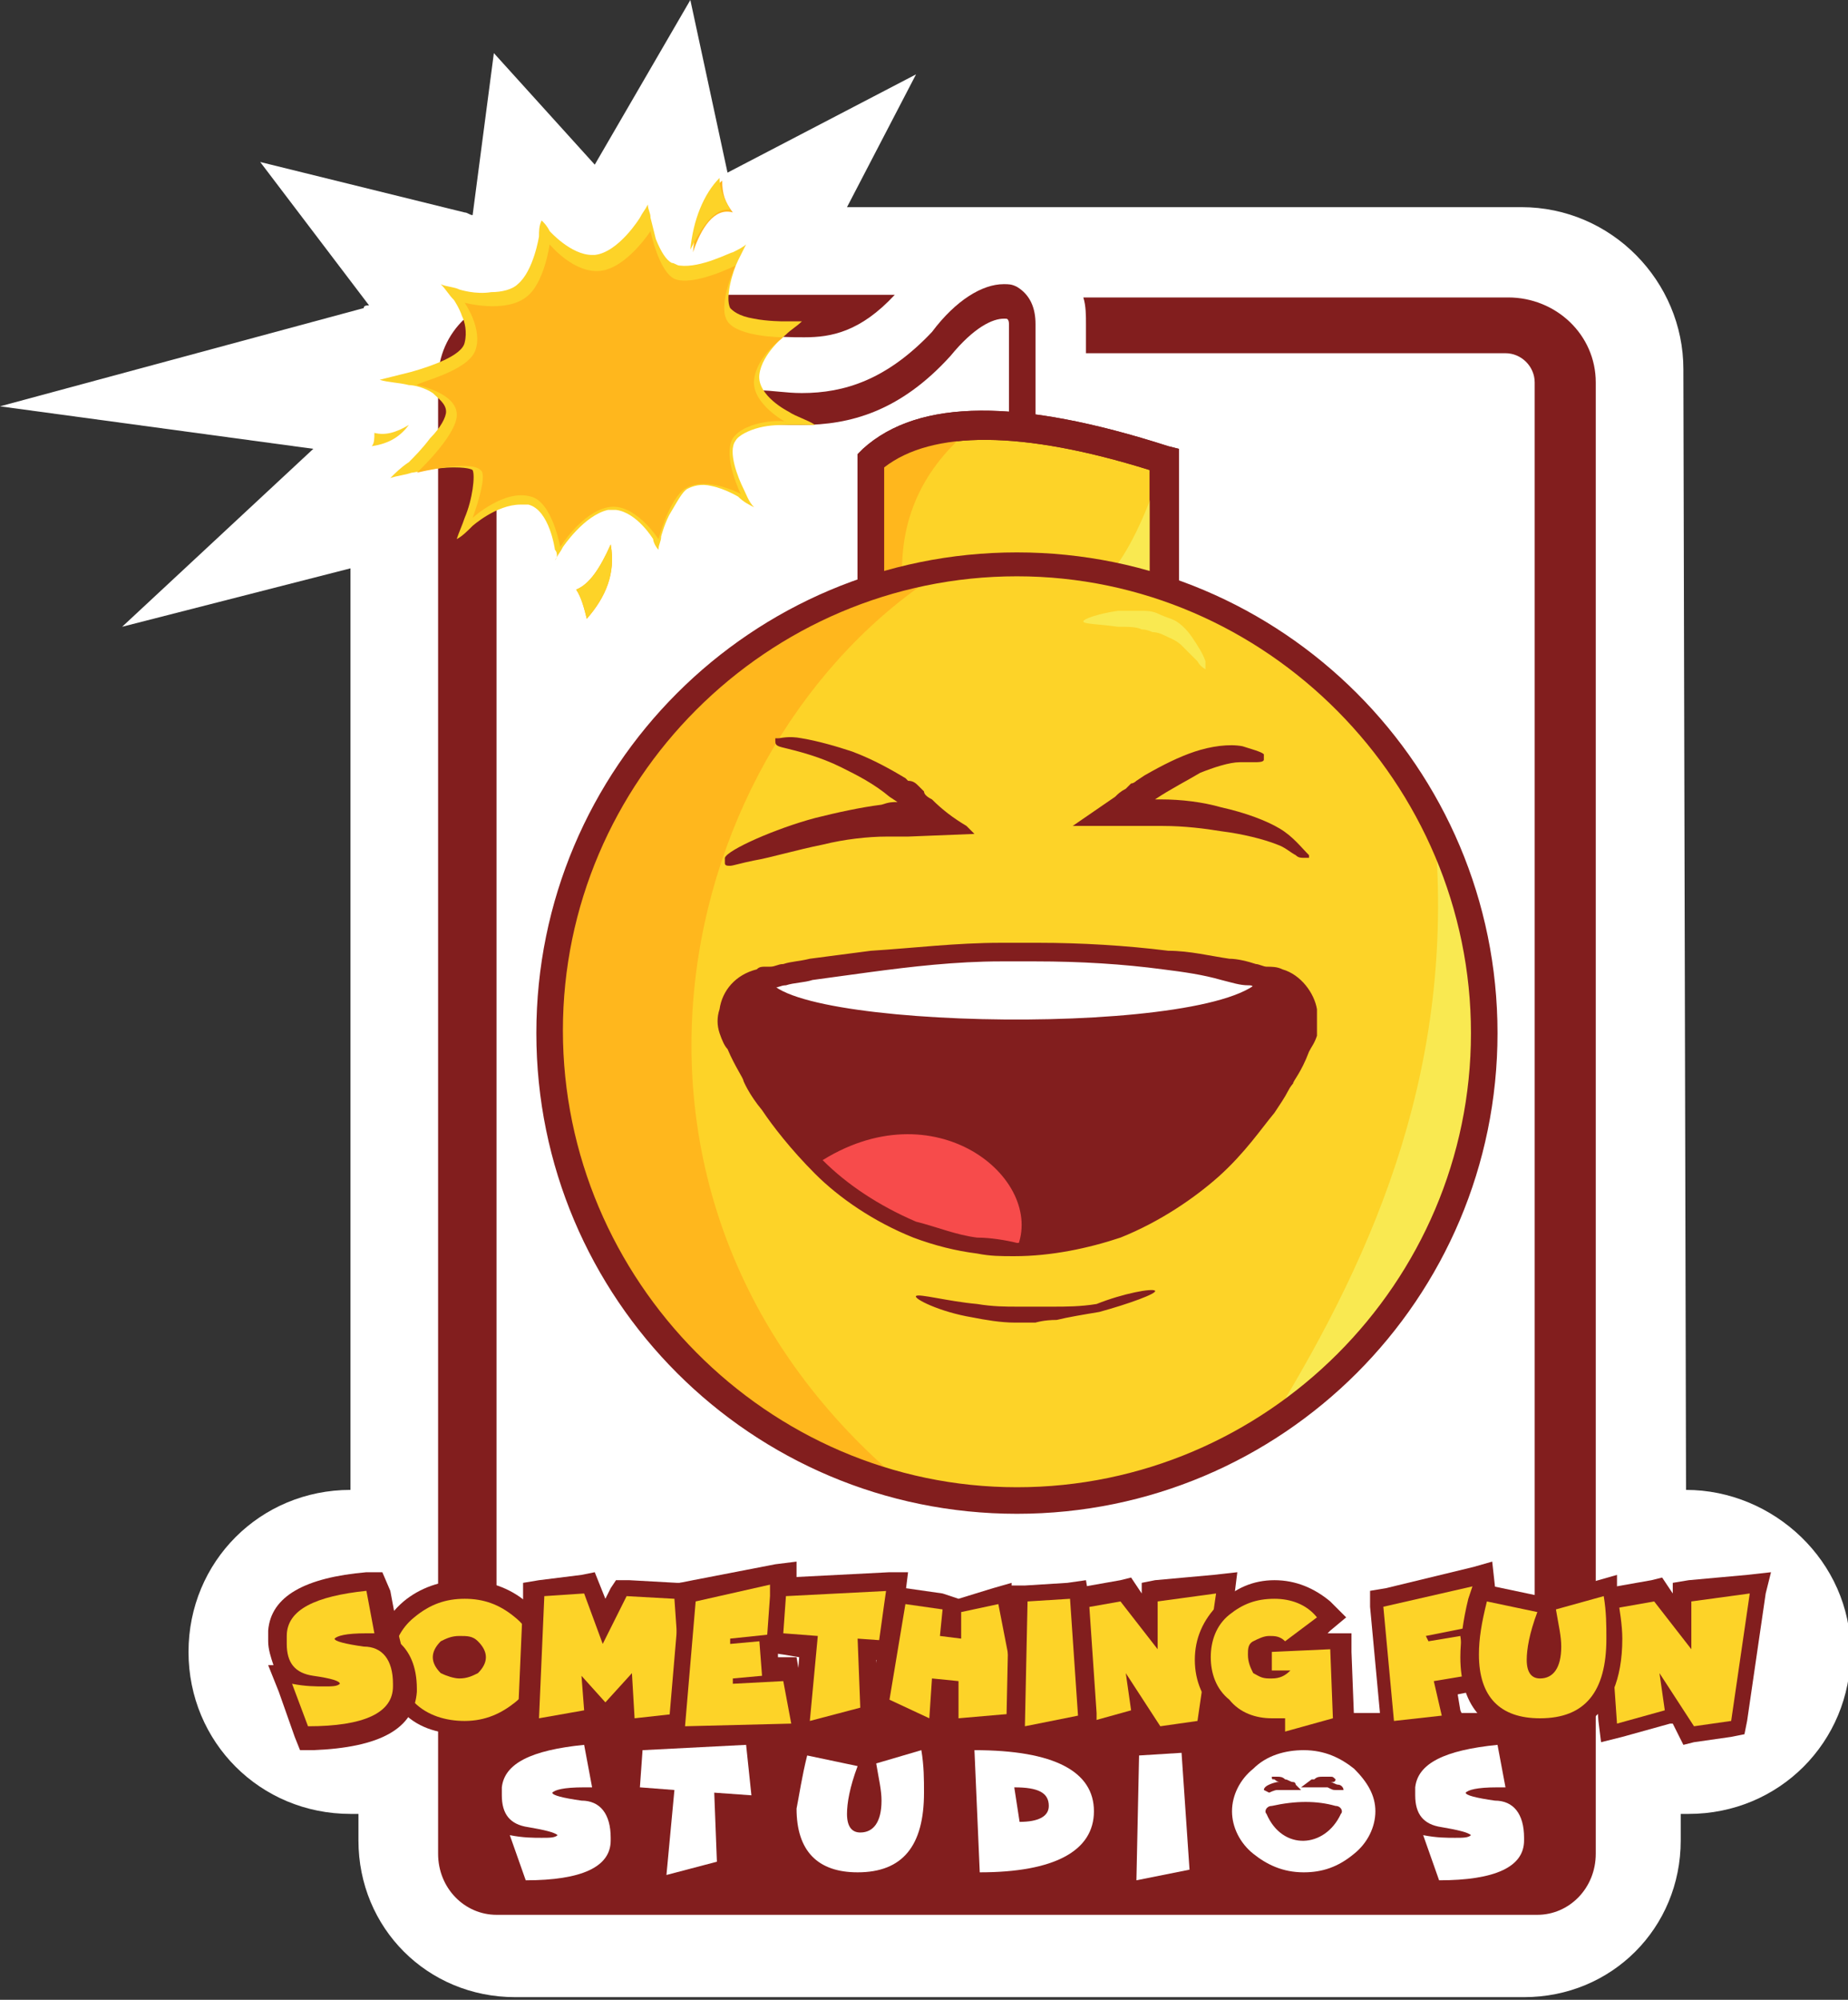 <?xml version="1.0" encoding="utf-8"?>
<!-- Generator: Adobe Illustrator 22.0.0, SVG Export Plug-In . SVG Version: 6.00 Build 0)  -->
<svg version="1.1" xmlns="http://www.w3.org/2000/svg" xmlns:xlink="http://www.w3.org/1999/xlink" x="0px" y="0px"
	 viewBox="0 0 69.6 75.3" style="enable-background:new 0 0 69.6 75.3;" xml:space="preserve">
<rect x="0" y="0" width="69.6" height="75.3" fill="#333333" stroke="none"/>
<style type="text/css">
	.st0{display:none;}
	.st1{display:inline;fill:#FFFFFF;}
	.st2{display:inline;}
	.st3{fill:none;}
	.st4{fill:none;stroke:#202125;stroke-width:2;stroke-miterlimit:10;}
	.st5{fill:none;stroke:#202125;stroke-width:2;stroke-linecap:round;stroke-linejoin:round;stroke-miterlimit:10;}
	.st6{fill:#202125;}
	.st7{fill:none;stroke:#FFFFFF;stroke-width:2;stroke-miterlimit:10;}
	.st8{fill:none;stroke:#FFFFFF;stroke-width:2;stroke-linecap:round;stroke-linejoin:round;stroke-miterlimit:10;}
	.st9{fill:#FFFFFF;}
	.st10{fill:#FDD328;}
	.st11{opacity:0.2;}
	.st12{fill:#F74B4B;}
	.st13{opacity:0.4;}
	.st14{fill:none;stroke:#E5E5E5;stroke-linecap:round;stroke-miterlimit:10;}
	.st15{opacity:0.6;fill:none;stroke:#F74B4B;stroke-width:1.5;stroke-linecap:round;stroke-linejoin:round;stroke-miterlimit:10;}
	.st16{opacity:0.9;fill:#F74B4B;}
	.st17{opacity:0.55;}
	.st18{opacity:0.95;fill:#FDD328;}
	.st19{opacity:0.8;clip-path:url(#SVGID_4_);fill:#202125;}
	.st20{fill:#F8F8F8;}
	.st21{opacity:0.7;clip-path:url(#SVGID_6_);fill:#202125;}
	.st22{opacity:0.7;clip-path:url(#SVGID_8_);fill:#202125;}
	.st23{display:none;clip-path:url(#SVGID_8_);}
	.st24{display:inline;opacity:0.3;fill:#F74B4B;}
	.st25{display:inline;opacity:0.3;fill:#202125;}
	.st26{display:inline;opacity:0.6;fill:#202125;}
	.st27{opacity:0.7;clip-path:url(#SVGID_10_);fill:#202125;}
	.st28{opacity:0.7;clip-path:url(#SVGID_12_);fill:#202125;}
	.st29{opacity:0.7;clip-path:url(#SVGID_14_);fill:#202125;}
	.st30{opacity:0.7;clip-path:url(#SVGID_16_);fill:#202125;}
	.st31{opacity:0.7;clip-path:url(#SVGID_18_);fill:#202125;}
	.st32{opacity:0.7;clip-path:url(#SVGID_20_);fill:#202125;}
	.st33{opacity:0.7;clip-path:url(#SVGID_22_);fill:#202125;}
	.st34{display:none;clip-path:url(#SVGID_28_);}
	.st35{display:inline;opacity:0.9;fill:#F74B4B;}
	.st36{display:inline;opacity:0.8;fill:#202125;}
	.st37{display:inline;opacity:0.55;}
	.st38{fill:#FFB71D;}
	.st39{display:inline;fill:#FFB71D;}
	.st40{fill:#821E1E;}
	.st41{fill:#F9E951;}
	.st42{display:inline;fill:#FDD328;}
	.st43{fill:#8D8D8D;}
	.st44{fill:#BABABA;}
</style>
<g id="design">
	<g>
		<g>
			<path class="st9" d="M63.5,56.1L63.5,56.1l-0.1-42.2c0-3.3-2.7-6.1-6.1-6.1H31.9l2.6-5l-7.1,3.7L26,0l-3.6,6.2l-3.8-4.2l-0.8,6.1
				l0,0c-0.1,0-0.2-0.1-0.3-0.1L9.8,6.1l4.1,5.4c-0.1,0-0.2,0-0.2,0.1L0,15.3l11.8,1.6l-7.2,6.7l8.6-2.2v34.7h0
				c-3.4,0-6.1,2.7-6.1,6.1s2.7,6.1,6.1,6.1h0.3v1c0,3.3,2.6,5.9,5.9,5.9h38c3.3,0,5.9-2.6,5.9-5.9v-1h0.3c3.4,0,6.1-2.7,6.1-6.1
				S66.8,56.1,63.5,56.1z"/>
			<rect x="48.8" y="7.9" class="st9" width="3.3" height="3.3"/>
			<g>
				<path class="st38" d="M27.6,8c-0.3-0.4-0.4-0.7-0.4-1.2c-0.7,0.6-1,1.5-1.1,2.7C26.4,8.6,26.9,7.8,27.6,8z"/>
			</g>
			<g>
				<path class="st38" d="M23,20.5c-0.4,0.9-0.8,1.5-1.3,1.7c0.2,0.3,0.3,0.7,0.4,1.1C22.8,22.5,23.2,21.6,23,20.5z"/>
			</g>
			<g class="st0">
				<path class="st39" d="M18.7,73.7c-2,0-3.7-1.7-3.7-3.8v-3.3c-0.8,0.4-2,0.6-3.3,0.7l-1.6,0l-2.4-6.5L8.6,61
					c0.3-1.3,1.4-2.9,5-3.2l1.4-0.1V19.5L9.4,21l5-4.7c0.1-0.1,0.2-0.2,0.3-0.3c-0.2,0-0.4-0.1-0.7-0.1l-7.4-1l7.2-1.9
					c0.4-0.1,0.8-0.2,1.3-0.3c0.1,0,0.1,0,0.2,0c0.1-0.2,0.2-0.4,0.3-0.7l-2.7-3.6l4.1,1c0.3,0.1,0.5,0.1,0.8,0.2
					c0.1,0,0.4,0.1,0.7,0.1c0.1,0,0.1,0,0.2,0C18.8,9.4,19,9.1,19,8.8L19.5,5L22,7.8c0.1,0.2,0.4,0.3,0.5,0.4
					c0.2-0.1,0.4-0.4,0.6-0.7l2.3-3.8L26.2,8c0,0,0.1,0.2,0.1,0.5c0.2-0.1,0.5-0.2,0.7-0.3l4.5-2.3l-1.8,3.8h6.3
					c0.6-0.3,1.1-0.5,1.7-0.5c0.4,0,0.8,0.1,1.2,0.3c0.1,0.1,0.2,0.1,0.3,0.2h17.5c2.6,0,4.8,2.1,4.8,4.7v43.1l0.5-0.2l0.1,0.7
					l1-0.2l0.2,0.2l5-0.5l-1.4,9.1l-4.3,0.6l-0.4-0.6l-0.7,0.2v3c0,2.1-1.7,3.8-3.7,3.8H18.7z M48.3,58c0.8,0.1,1.5,0.3,2.1,0.7
					l6-1.5V46.4c-2.3,5.6-7.2,9.9-13.2,11.5l0.1,0.2l5-0.5L48.3,58z M36.1,58.6l0.6-0.2c-0.4,0-0.7-0.1-1.1-0.1l0,0.2L36.1,58.6z
					 M25.9,58l5.1-1c-4.9-2-8.8-5.8-10.8-10.7V58l3.3-0.4l0.1,0.3L25.9,58z M31.4,57.9l1.7-0.1c-0.6-0.2-1.1-0.3-1.7-0.6L31.4,57.9z
					 M45.8,20.7c4.9,2,8.7,5.9,10.6,10.6V14.8H42.1c0.7,0.2,1.5,0.4,2.3,0.7l1.4,0.4V20.7z M20.2,31.4c1.1-2.7,2.9-5.2,5.1-7.2
					l-1.8-3c-0.1-0.1-0.2-0.2-0.3-0.3c-0.2,0.1-0.5,0.4-0.6,0.7l-2.4,3.8V31.4z M26.8,20.1c-0.1,0.3-0.2,0.6-0.2,0.6l-0.9,3.1
					c1.1-0.9,2.4-1.8,3.7-2.5l-1.5-0.9c-0.2-0.1-0.4-0.2-0.6-0.4c0,0-0.2-0.1-0.4-0.2C26.8,20,26.8,20.1,26.8,20.1z M29.5,17.6
					c0,0.1,0.1,0.2,0.1,0.2l1.2,2.4v-2.6c-0.3,0-0.6,0-1,0c0,0,0,0,0,0C29.7,17.5,29.6,17.5,29.5,17.6z"/>
				<path class="st1" d="M24.6,7.8c0,0.2,0.1,0.3,0.1,0.5c0,0,0.1,0.4,0.2,0.8c0.2,0.5,0.4,0.8,0.6,0.9c0.1,0,0.2,0.1,0.3,0.1
					c0.1,0,0.1,0,0.2,0c0.8,0,1.8-0.5,1.8-0.5c0.2-0.1,0.4-0.2,0.5-0.3c-0.1,0.2-0.2,0.4-0.3,0.6c-0.1,0.3-0.3,0.9-0.4,1.3h5.9
					c-1.3,1.4-2.4,1.6-3.4,1.6c-0.1,0-0.3,0-0.4,0c-0.2,0.2-0.8,0.7-0.9,1.4c0,0.2,0,0.4,0.1,0.6c0.4,0,0.8,0.1,1.2,0.1
					c1.6,0,3.2-0.4,4.9-2.3c0.9-1.1,1.9-1.8,2.7-1.8c0.2,0,0.4,0,0.5,0.1c0.4,0.2,0.7,0.7,0.7,1.4l0,3.5c1.5,0.2,3.1,0.6,5,1.2
					l0.4,0.1v4.8c7.1,2.5,12.1,9.2,12.1,17.1c0,10-8.1,18.1-18.1,18.1c-10,0-18.1-8.1-18.1-18.1c0-7.9,5.1-14.6,12.1-17.1v-4.6
					l0.2-0.2c1.1-0.9,2.6-1.4,4.5-1.4c0.3,0,0.6,0,1,0l0-3.4c0-0.2,0-0.2-0.1-0.2c0,0-0.1,0-0.1,0c-0.3,0-1.1,0.3-2,1.4l0,0
					c-1.7,1.9-3.4,2.4-5,2.6c0.1,0,0.1,0.1,0.2,0.1c-0.4,0-0.7,0-1.1,0c0,0,0,0-0.1,0c-0.2,0-0.6,0-0.9,0.1
					c-0.4,0.1-0.8,0.3-0.9,0.5c-0.3,0.4,0.1,1.4,0.3,1.8c0.1,0.2,0.2,0.5,0.4,0.7c-0.2-0.1-0.4-0.2-0.6-0.4c0,0-0.5-0.3-1-0.4
					c-0.1,0-0.3,0-0.4,0c-0.2,0-0.4,0.1-0.6,0.2c-0.2,0.1-0.4,0.5-0.7,1c-0.2,0.4-0.3,0.8-0.3,0.8c0,0.2-0.1,0.3-0.1,0.5
					c-0.1-0.1-0.2-0.3-0.2-0.4c0,0-0.6-1-1.4-1.1c0,0-0.1,0-0.1,0c-0.1,0-0.1,0-0.2,0c-0.9,0.2-1.7,1.4-1.7,1.4
					c-0.1,0.2-0.2,0.3-0.3,0.5c0-0.2-0.1-0.3-0.1-0.5c0,0-0.2-1.5-1-1.7c-0.1,0-0.2,0-0.3,0c0,0,0,0,0,0c-0.3,0-0.7,0.1-1,0.3v40.5
					c0.4,0.1,0.7,0.3,1.1,0.6l0-0.1l0-0.6l0.6-0.1l1.6-0.2l0.5-0.1l0.2,0.5l0.2,0.5l0.2-0.4l0.2-0.4l0.5,0l1.8,0.1l0.5,0l0.1,0
					l3.1-0.6l0.8-0.1l0,0.7l3.5-0.2l0.7,0l0,0.6l1.3,0.2l0.6,0.1l0,0l1.3-0.4l0.7-0.2l0,0.1l0.5,0l1.6-0.1l0.7-0.1l0,0.2l1.2-0.2
					l0.4-0.1l0.2,0.3L43,60l0-0.4l0.6-0.1l2.2-0.2l0.9-0.1l-0.1,0.7c0.4-0.3,0.9-0.4,1.5-0.4c0.8,0,1.5,0.3,2.1,0.9l0.6,0.6L50,61.4
					l-0.1,0.1l0.2,0l0.7,0l0,0.7l0.1,2.4h1l-0.3-3.9l0-0.6l0.6-0.1l3.3-0.8l0.8-0.2l0.1,0.8l0,0.1l1.6,0.3V14.4
					c0-0.6-0.5-1.1-1.1-1.1H41v-1.1c0-0.4,0-0.7-0.1-1h16c1.8,0,3.3,1.4,3.3,3.2v45.1l0.1,0l0.7-0.2l0.1,0.4l1.2-0.2l0.4-0.1
					l0.2,0.3L63,60l0-0.4l0.6-0.1l2.2-0.2l0.9-0.1l-0.1,0.9l-0.7,4.8l-0.1,0.5l-0.5,0.1l-1.4,0.2l-0.4,0.1l-0.2-0.4L63,64.9l-0.1,0
					l-1.8,0.5l-0.8,0.2l-0.1-0.8l0-0.2c0,0-0.1,0.1-0.1,0.1v5.2c0,1.3-1,2.3-2.2,2.3H18.7c-1.2,0-2.2-1-2.2-2.3v-2.7v-2
					c-0.5-0.1-0.9-0.4-1.3-0.7c0,0,0,0,0,0c-0.5,0.8-1.7,1.2-3.6,1.2l-0.5,0L11,65.4l-0.6-1.7l-0.4-1l0.2,0
					c-0.1-0.2-0.2-0.5-0.2-0.9c0-0.1,0-0.2,0-0.4c0.1-1.3,1.4-2,3.7-2.2l0.6,0l0.1,0.6l0.2,1.1c0.1-0.2,0.3-0.4,0.5-0.6
					c0.4-0.3,0.8-0.6,1.3-0.7v-42c-0.5,0.1-0.9,0.2-0.9,0.2c-0.3,0.1-0.5,0.1-0.8,0.2c0.2-0.2,0.4-0.4,0.7-0.6
					c0.2-0.2,0.5-0.5,0.8-0.9c0.1-0.1,0.1-0.2,0.2-0.3v-1.3c0,0-0.1-0.1-0.1-0.1c-0.3-0.2-0.7-0.3-0.9-0.3c-0.4-0.1-0.8-0.1-1.1-0.2
					c0.4-0.1,0.8-0.2,1.2-0.3c0.3-0.1,0.7-0.2,1-0.3c0.1-0.6,0.5-1.2,1-1.7c0,0,0-0.1,0-0.1c-0.1-0.3-0.3-0.6-0.3-0.6
					c-0.2-0.2-0.3-0.4-0.5-0.6c0.2,0.1,0.5,0.1,0.7,0.2c0,0,0.5,0.1,1.1,0.1c0,0,0.1,0,0.1,0c0.4,0,0.8-0.1,1-0.3
					c0.6-0.5,0.8-1.8,0.8-1.8c0-0.2,0-0.4,0.1-0.6c0.1,0.1,0.2,0.2,0.3,0.4c0,0,0.8,0.9,1.6,0.9c0,0,0,0,0.1,0c0,0,0.1,0,0.1,0
					c0.9-0.1,1.7-1.4,1.7-1.4C24.5,8.1,24.6,8,24.6,7.8 M29.3,62.4L29.3,62.4l0.7-0.1l0.1,0.4l0-0.5l-0.6-0.1l-0.2,0L29.3,62.4
					 M55.1,64.5h0.6c-0.2-0.2-0.3-0.5-0.4-0.8l-0.4,0.1L55.1,64.5L55.1,64.5 M26.1-0.5l-3.7,6.3l-3.9-4.3l-0.8,6.3c0,0-0.1,0-0.1,0
					l-8.1-2l4.2,5.6l-14.4,3.9L11.5,17L4,23.9l9.5-2.5v34.8c-3.6,0.3-5.2,1.7-5.9,3.1l-2.2-0.2l1.7,4.6l0.4,1l0.6,1.7l0.2,0.5l0.8,2
					l2.2-0.1l0.5,0c0.4,0,1,0,1.8-0.2v1.2c0,2.9,2.3,5.3,5.2,5.3h39.2c2.9,0,5.2-2.4,5.2-5.3v-1.1l0.8-0.1l0.4-0.1l1.4-0.2l0.5-0.1
					l2.2-0.3l0.3-2.2l0.1-0.5l0.7-4.8l0.1-0.9l0.6-3.8l-3.8,0.4l-0.9,0.1l-1.4,0.1l-0.2-0.3l-0.4,0.1l-0.1-0.9l-0.2,0.1v-41
					c0-3.4-2.8-6.2-6.3-6.2h-16h-0.3h-0.9c0,0,0,0,0,0c-0.6-0.3-1.2-0.5-1.9-0.5c-0.7,0-1.4,0.2-2,0.5h-2.2h-1.4l2.6-5.7l-7.4,3.9
					L26.1-0.5L26.1-0.5z M47.3,16.3h7.6v9.5c-2-2.6-4.6-4.7-7.6-6.1V17V16.3L47.3,16.3z M21.7,25.8l1.4-2.3l0.3,0.4
					C22.8,24.6,22.2,25.2,21.7,25.8L21.7,25.8L21.7,25.8z M50,56.4c1.9-1.2,3.5-2.8,4.9-4.5V56l-0.2,0l-3.3,0.8L50.9,57l-0.3,0.1
					c-0.2-0.1-0.4-0.2-0.6-0.3L50,56.4L50,56.4z M21.7,56.2v-4.4c1.4,1.7,3,3.3,4.9,4.5l-0.7,0.1l-0.1,0l-1.1-0.1l-0.2-0.5l-2.3,0.3
					L21.7,56.2L21.7,56.2z"/>
			</g>
		</g>
		<g id="logo_4_">
			<g>
				<g>
					<g>
						<g>
							<path class="st40" d="M56.8,11.2h-16c0.1,0.3,0.1,0.7,0.1,1l0,1.1h15.8c0.6,0,1.1,0.5,1.1,1.1v49c0,0.6-0.5,1.1-1.1,1.1H19.8
								c-0.6,0-1.1-0.5-1.1-1.1v-49c0-0.6,0.5-1.1,1.1-1.1h6.9l0.1-1l2.1,0.3c0.4,0.1,0.9,0.1,1.4,0.1c1,0,2.1-0.2,3.4-1.6H19.8
								c-1.8,0-3.3,1.4-3.3,3.2v48.2v4.6v2.7c0,1.3,1,2.3,2.2,2.3h39.2c1.2,0,2.2-1,2.2-2.3v-6.5v-0.6V14.4
								C60.1,12.6,58.6,11.2,56.8,11.2z"/>
						</g>
						<path class="st40" d="M37.9,12c0,0,0.1,0,0.1,0.2l0,3.7h1l0-3.7c0-0.6-0.2-1.1-0.7-1.4c-0.2-0.1-0.3-0.1-0.5-0.1
							c-0.8,0-1.8,0.6-2.7,1.8c-1.7,1.8-3.3,2.3-4.9,2.3c-0.6,0-1.1-0.1-1.6-0.1l-0.1,1.2C29,16,29.6,16,30.2,16
							c1.8,0,3.7-0.5,5.6-2.6l0,0c0.9-1.1,1.6-1.4,2-1.4C37.8,12,37.9,12,37.9,12z"/>
					</g>
				</g>
			</g>
			<g>
				<g>
					<g>
						<g>
							<path class="st10" d="M32.8,22.2l0-4.8c1.9-1.6,5.4-1.8,11,0l0,4.8H32.8z"/>
						</g>
						<g>
							<path class="st40" d="M44.3,22.7h-12v-5.6l0.2-0.2c2.1-1.9,5.9-1.9,11.5-0.1l0.4,0.1V22.7z M33.3,21.7h10v-4
								c-4.8-1.5-8.2-1.5-10-0.1V21.7z"/>
						</g>
					</g>
					<g>
						<path class="st41" d="M43.7,17.8l0,3.8l-1.9,0C42.5,20.8,43.1,19.5,43.7,17.8z"/>
					</g>
					<g>
						<path class="st38" d="M34,22.2l-0.8,0l0-4.8c0.8-0.7,1.9-1.1,3.3-1.2C34.6,17.8,33.8,19.8,34,22.2z"/>
					</g>
				</g>
				<g>
					<g>
						<path class="st40" d="M44.3,22.7h-12v-5.6l0.2-0.2c2.1-1.9,5.9-1.9,11.5-0.1l0.4,0.1V22.7z M33.3,21.7h10v-4
							c-4.8-1.5-8.2-1.5-10-0.1V21.7z"/>
					</g>
				</g>
			</g>
			<g>
				<g>
					<circle class="st10" cx="38.3" cy="38.9" r="17.6"/>
				</g>
				<g>
					<path class="st41" d="M54,30.9c1.2,2.4,1.9,5.1,1.9,7.9c0,6.2-3.2,11.6-8,14.7C51.9,47,54.9,39.9,54,30.9z"/>
				</g>
				<g>
					<path class="st38" d="M34.2,56c-7.8-1.8-13.5-8.8-13.5-17.1c0-8.8,6.4-16,14.8-17.4C25.2,28,21.3,45.4,34.2,56z"/>
				</g>
				<g>
					<g>
						<path class="st40" d="M38.3,57c-10,0-18.1-8.1-18.1-18.1s8.1-18.1,18.1-18.1s18.1,8.1,18.1,18.1S48.3,57,38.3,57z M38.3,21.7
							c-9.4,0-17.1,7.7-17.1,17.1S28.9,56,38.3,56s17.1-7.7,17.1-17.1S47.7,21.7,38.3,21.7z"/>
					</g>
				</g>
				<g>
					<g>
						<path class="st41" d="M45.4,25.2c0,0-0.2-0.1-0.3-0.3c-0.2-0.2-0.4-0.4-0.6-0.6c-0.2-0.2-0.5-0.3-0.7-0.4
							c-0.2-0.1-0.4-0.1-0.4-0.1c0,0-0.2-0.1-0.4-0.1c-0.2-0.1-0.5-0.1-0.9-0.1c-0.7-0.1-1.3-0.1-1.3-0.2c0-0.1,0.6-0.3,1.3-0.4
							c0.3,0,0.7,0,1,0c0.3,0,0.5,0.1,0.5,0.1c0,0,0.2,0.1,0.5,0.2c0.3,0.1,0.6,0.4,0.8,0.7c0.2,0.3,0.4,0.6,0.5,0.9
							C45.4,25,45.4,25.2,45.4,25.2z"/>
					</g>
				</g>
				<g>
					<g>
						<g>
							<g>
								<g>
									<path class="st40" d="M35.1,30.1L35.1,30.1c-0.2-0.1-0.3-0.2-0.3-0.3l-0.2-0.2c-0.1-0.1-0.2-0.2-0.4-0.2l-0.1-0.1
										c-0.5-0.3-1.2-0.7-2-1c-0.6-0.2-1.3-0.4-1.9-0.5c-0.5-0.1-0.8,0-0.9,0l-0.1,0l0,0.1c0,0.2,0.1,0.2,0.5,0.3
										c0.4,0.1,1.2,0.3,2,0.7c0.6,0.3,1.2,0.6,1.8,1.1l0.3,0.2c-0.2,0-0.3,0-0.6,0.1c-0.8,0.1-1.7,0.3-2.5,0.5
										c-1.5,0.4-3.3,1.2-3.4,1.5l0,0.1l0,0.1c0,0.1,0.1,0.1,0.2,0.1c0.1,0,0.4-0.1,0.9-0.2C29,32.3,30,32,31,31.8
										c0.8-0.2,1.7-0.3,2.4-0.3c0.3,0,0.6,0,0.8,0l2.5-0.1l-0.3-0.3C35.9,30.8,35.5,30.5,35.1,30.1z"/>
								</g>
								<g>
									<path class="st40" d="M48.2,31.2c-0.5-0.3-1.3-0.6-2.2-0.8c-0.7-0.2-1.5-0.3-2.3-0.3l-0.2,0c0.6-0.4,1.2-0.7,1.7-1
										c0.5-0.2,1.1-0.4,1.5-0.4c0.2,0,0.4,0,0.5,0c0.2,0,0.4,0,0.4-0.1l0-0.1l0-0.1c-0.1-0.1-0.5-0.2-0.8-0.3
										c-0.5-0.1-1.2,0-1.8,0.2c-0.6,0.2-1.2,0.5-1.9,0.9l-0.3,0.2c0,0-0.1,0.1-0.2,0.1l-0.2,0.2c-0.2,0.1-0.3,0.2-0.4,0.3
										l-1.6,1.1l2.4,0l1,0c0.8,0,1.6,0.1,2.2,0.2c0.8,0.1,1.6,0.3,2.1,0.5c0.3,0.1,0.5,0.3,0.7,0.4c0.1,0.1,0.2,0.1,0.3,0.1
										c0,0,0.1,0,0.1,0l0.1,0l0-0.1C49,31.9,48.7,31.5,48.2,31.2z"/>
								</g>
							</g>
						</g>
						<g>
							<g>
								<g>
									<path class="st40" d="M27.5,38.9C32.3,50,44.5,49.2,49.1,39c0.5-1.1-0.3-2.3-1.5-2.3c-5.8-1.4-12.1-1.2-18.7,0
										C27.8,36.7,27,37.8,27.5,38.9z"/>
								</g>
							</g>
							<g>
								<path class="st12" d="M30.8,43.8C33,46,35.7,47,38.3,47C39.4,44.4,35.2,40.9,30.8,43.8z"/>
							</g>
							<g>
								<path class="st9" d="M47.6,36.7c-5.8-1.4-12.1-1.2-18.7,0C28.9,38.8,46.5,39.1,47.6,36.7z"/>
							</g>
							<g>
								<g>
									<g>
										<path class="st40" d="M49.6,38c-0.1-0.6-0.6-1.3-1.3-1.5c-0.2-0.1-0.4-0.1-0.6-0.1c-0.1,0-0.3-0.1-0.4-0.1
											c-0.3-0.1-0.7-0.2-1-0.2c-0.7-0.1-1.5-0.3-2.3-0.3c-1.6-0.2-3.3-0.3-4.9-0.3c-0.3,0-0.6,0-0.9,0c-0.2,0-0.3,0-0.5,0
											c-1.7,0-3.3,0.2-4.9,0.3c-0.8,0.1-1.5,0.2-2.3,0.3c-0.4,0.1-0.7,0.1-1,0.2c-0.2,0-0.3,0.1-0.5,0.1c-0.1,0,0,0-0.1,0
											l-0.1,0c-0.1,0-0.2,0-0.3,0.1c-0.8,0.2-1.3,0.8-1.4,1.5c-0.1,0.3-0.1,0.6,0,0.9c0.1,0.3,0.2,0.5,0.3,0.6
											c0.3,0.7,0.6,1.1,0.6,1.2c0,0,0.2,0.5,0.7,1.1c0.4,0.6,1.1,1.5,2,2.4c0.9,0.9,2.2,1.8,3.7,2.4c0.8,0.3,1.6,0.5,2.4,0.6
											c0.5,0.1,0.9,0.1,1.4,0.1c1.4,0,2.8-0.3,4-0.7c1.5-0.6,2.8-1.5,3.7-2.3c1-0.9,1.6-1.8,2.1-2.4c0.2-0.3,0.4-0.6,0.5-0.8
											c0.1-0.2,0.2-0.3,0.2-0.3c0-0.1,0.3-0.4,0.6-1.2c0.1-0.2,0.2-0.3,0.3-0.6C49.6,38.6,49.6,38.3,49.6,38z M36.8,46.6
											c-0.8-0.1-1.5-0.4-2.3-0.6c-1.4-0.6-2.6-1.4-3.5-2.3c-0.9-0.9-1.5-1.7-1.9-2.3c-0.4-0.6-0.6-1-0.6-1.1
											c0,0-0.3-0.4-0.6-1.1c-0.1-0.2-0.2-0.4-0.2-0.5c0-0.2-0.1-0.4,0-0.6c0.1-0.4,0.4-0.8,0.9-0.9c0.1,0,0.1,0,0.2,0l0.1,0
											l0.1,0c0,0,0,0,0.1,0l0,0c0.2,0,0.3-0.1,0.5-0.1c0.3-0.1,0.7-0.1,1-0.2c0.7-0.1,1.5-0.2,2.2-0.3c1.5-0.2,3.2-0.4,4.9-0.4
											c0.3,0,0.6,0,0.8,0c0.2,0,0.4,0,0.5,0c1.7,0,3.3,0.1,4.8,0.3c0.8,0.1,1.5,0.2,2.2,0.4c0.4,0.1,0.7,0.2,1,0.2
											c0.1,0,0.2,0,0.2,0.1l0.1,0l0.1,0c0,0,0.1,0,0.1,0c0.1,0,0.3,0,0.4,0.1c0.5,0.2,0.8,0.6,0.8,1c0,0.2,0,0.4,0,0.6
											c0,0.2-0.2,0.4-0.2,0.5c-0.3,0.7-0.6,1.1-0.6,1.1c0,0-0.1,0.1-0.2,0.3c-0.1,0.2-0.3,0.4-0.5,0.7c-0.4,0.6-1,1.4-2,2.3
											c-0.9,0.8-2.1,1.7-3.5,2.3c-0.7,0.3-1.5,0.5-2.2,0.6c-0.4,0.1-0.8,0.1-1.2,0.1C37.9,46.7,37.3,46.6,36.8,46.6z"/>
									</g>
								</g>
							</g>
						</g>
					</g>
					<g>
						<g>
							<g>
								<path class="st40" d="M43.5,48.6c0.1,0.1-1,0.5-2.1,0.8c-0.6,0.1-1.2,0.2-1.6,0.3c-0.5,0-0.8,0.1-0.8,0.1c0,0-0.3,0-0.8,0
									c-0.5,0-1.1-0.1-1.6-0.2c-1.2-0.2-2.2-0.7-2.1-0.8c0.1-0.1,1.2,0.2,2.3,0.3c0.6,0.1,1.1,0.1,1.5,0.1c0.4,0,0.7,0,0.7,0
									c0,0,0.3,0,0.7,0c0.4,0,1,0,1.6-0.1C42.3,48.7,43.4,48.5,43.5,48.6z"/>
							</g>
						</g>
					</g>
				</g>
			</g>
			<g>
				<g>
					<path class="st10" d="M26,9.4c0.1-1.1,0.5-2.1,1.1-2.7c0,0.5,0.2,0.8,0.4,1.2C26.9,7.8,26.4,8.6,26,9.4z"/>
				</g>
			</g>
			<g>
				<g>
					<path class="st10" d="M23,20.5c-0.4,0.9-0.8,1.5-1.3,1.7c0.2,0.3,0.3,0.7,0.4,1.1C22.8,22.5,23.2,21.6,23,20.5z"/>
				</g>
			</g>
			<g>
				<g>
					<path class="st10" d="M14.1,16.3c0.4,0.1,0.8,0,1.3-0.3c-0.3,0.4-0.7,0.7-1.4,0.8C14.1,16.7,14.1,16.5,14.1,16.3z"/>
				</g>
			</g>
			<g>
				<g>
					<g>
						<polygon class="st10" points="63,64.5 63.1,64.6 60.6,65.2 60.2,60.2 62.4,59.8 63.4,61 63.4,59.9 66.3,59.6 65.4,65 
							63.6,65.3 						"/>
					</g>
					<g>
						<g>
							<path class="st40" d="M65.9,60l-0.7,4.8l-1.4,0.2l-1.3-2l0.2,1.4l-1.8,0.5l-0.3-4.3l1.7-0.3l1.4,1.8l0-1.8L65.9,60
								 M66.7,59.2l-0.9,0.1l-2.2,0.2L63,59.6l0,0.4l-0.2-0.3l-0.2-0.3l-0.4,0.1l-1.7,0.3l-0.6,0.1l0,0.6l0.3,4.3l0.1,0.8l0.8-0.2
								l1.8-0.5l0.1,0l0.2,0.4l0.2,0.4l0.4-0.1l1.4-0.2l0.5-0.1l0.1-0.5l0.7-4.8L66.7,59.2L66.7,59.2z"/>
						</g>
					</g>
				</g>
				<g>
					<g>
						<path class="st10" d="M17.5,65.1c-0.8,0-1.5-0.3-2.1-0.7c-0.6-0.5-0.9-1.1-0.9-1.9c0-0.7,0.3-1.4,0.9-1.9
							c0.6-0.5,1.3-0.7,2.1-0.7c0.8,0,1.5,0.3,2.1,0.7c0.6,0.5,0.9,1.1,0.9,1.9c0,0.7-0.3,1.4-0.9,1.9C19,64.8,18.3,65.1,17.5,65.1z
							 M17.3,61.9c-0.2,0-0.3,0.1-0.5,0.2c-0.1,0.1-0.2,0.2-0.2,0.3s0,0.2,0.2,0.3c0.1,0.1,0.3,0.2,0.5,0.2c0.2,0,0.3-0.1,0.5-0.2
							c0.1-0.1,0.2-0.2,0.2-0.3s0-0.2-0.2-0.3C17.7,61.9,17.5,61.9,17.3,61.9z"/>
					</g>
					<g>
						<g>
							<path class="st40" d="M17.5,60.2c0.7,0,1.3,0.2,1.9,0.7c0.5,0.4,0.8,1,0.8,1.6s-0.3,1.2-0.8,1.6c-0.5,0.4-1.1,0.7-1.9,0.7
								c-0.7,0-1.4-0.2-1.9-0.7c-0.5-0.4-0.8-1-0.8-1.6s0.3-1.2,0.8-1.6C16.2,60.4,16.8,60.2,17.5,60.2 M17.3,63.2
								c0.3,0,0.5-0.1,0.7-0.2c0.2-0.2,0.3-0.4,0.3-0.6c0-0.2-0.1-0.4-0.3-0.6c-0.2-0.2-0.4-0.2-0.7-0.2c-0.3,0-0.5,0.1-0.7,0.2
								c-0.2,0.2-0.3,0.4-0.3,0.6c0,0.2,0.1,0.4,0.3,0.6C16.8,63.1,17.1,63.2,17.3,63.2 M17.5,59.5c-0.9,0-1.7,0.3-2.3,0.8
								c-0.7,0.6-1,1.3-1,2.1s0.3,1.6,1,2.1c0.6,0.6,1.4,0.8,2.3,0.8c0.9,0,1.7-0.3,2.3-0.8c0.7-0.6,1-1.3,1-2.1s-0.3-1.6-1-2.1
								C19.2,59.8,18.4,59.5,17.5,59.5L17.5,59.5z M17.3,62.5c-0.1,0-0.2,0-0.3-0.1c-0.1,0-0.1-0.1-0.1-0.1c0,0,0,0,0.1-0.1
								c0,0,0.1-0.1,0.3-0.1c0.1,0,0.2,0,0.3,0.1c0.1,0,0.1,0.1,0.1,0.1c0,0,0,0-0.1,0.1C17.5,62.5,17.5,62.5,17.3,62.5L17.3,62.5z"
								/>
						</g>
					</g>
				</g>
				<g>
					<g>
						<path class="st10" d="M10.5,63l0.5,0.1c-0.4-0.3-0.6-0.7-0.6-1.3c0-0.1,0-0.2,0-0.3c0.1-1.1,1.2-1.7,3.4-1.9l0.3,0l0.4,2.3
							l-0.2,0c0.4,0.2,0.8,0.7,0.8,1.6v0.1c0,1.2-1.2,1.8-3.5,1.9l-0.2,0L10.5,63z"/>
					</g>
					<g>
						<g>
							<path class="st40" d="M13.8,59.9l0.3,1.6c-0.1,0-0.2,0-0.3,0c-0.8,0-1.1,0.1-1.2,0.2c0,0,0,0,0,0c0,0.1,0.4,0.2,1.1,0.3
								c0.7,0,1.1,0.5,1.1,1.4v0.1c0,1-1.1,1.5-3.2,1.5L11,63.4c0.5,0.1,0.9,0.1,1.2,0.1c0.3,0,0.5,0,0.6-0.1c0,0,0,0,0,0
								c0-0.1-0.3-0.2-1-0.3c-0.7-0.1-1-0.5-1-1.2c0-0.1,0-0.2,0-0.3C10.8,60.6,11.9,60.1,13.8,59.9 M14.4,59.2l-0.6,0
								c-2.3,0.2-3.6,0.9-3.7,2.2c0,0.1,0,0.2,0,0.4c0,0.3,0.1,0.6,0.2,0.9l-0.2,0l0.4,1l0.6,1.7l0.2,0.5l0.5,0
								c2.5-0.1,3.8-0.8,3.9-2.2l0-0.1c0-0.9-0.3-1.4-0.6-1.7l-0.1-0.4l-0.3-1.6L14.4,59.2L14.4,59.2z"/>
						</g>
					</g>
				</g>
				<g>
					<g>
						<polygon class="st10" points="20.1,59.9 22.2,59.6 22.8,61 23.4,59.7 25.7,59.9 26,64.8 23.5,65 23.5,63.8 22.8,64.5 22.2,64 
							22.2,64.7 19.8,65.2 						"/>
					</g>
					<g>
						<g>
							<path class="st40" d="M22,60l0.7,1.9l0.9-1.8l1.8,0.1l0.3,4.3l-1.8,0.2l-0.1-1.7l-1,1.1l-0.9-1l0.1,1.3l-1.7,0.3l0.2-4.6
								L22,60 M22.4,59.2l-0.5,0.1l-1.6,0.2l-0.6,0.1l0,0.6l-0.2,4.6l0,0.9l0.8-0.2l1.7-0.3l0.6-0.1l0-0.1l0.2,0.2l0.4-0.4l0,0.1
								l0,0.7l0.7-0.1l1.8-0.2l0.7-0.1l0-0.7l-0.3-4.3l0-0.6l-0.6,0l-1.8-0.1l-0.5,0L23,59.8l-0.2,0.4l-0.2-0.5L22.4,59.2L22.4,59.2
								z"/>
						</g>
					</g>
				</g>
				<g>
					<g>
						<polygon class="st10" points="25.9,59.9 29.7,59.2 29.8,61.8 29,61.9 29,62.8 29.7,62.7 30.2,65.1 25.5,65.2 						"/>
					</g>
					<g>
						<g>
							<path class="st40" d="M29.3,59.6l0.1,1.9l-1.9,0.2l0,0.2l1.1-0.1l0.1,1.3l-1.1,0.1l0,0.2l1.9-0.1l0.3,1.6l-4,0.1l0.4-4.7
								L29.3,59.6 M30,58.8l-0.8,0.1l-3.1,0.6l-0.5,0.1l0,0.5l-0.4,4.7l-0.1,0.8l0.8,0l4-0.1l0.8,0l-0.2-0.8L30.1,63L30,62.4l-0.6,0
								l-0.1,0l0-0.3l0.2,0l0.6-0.1l0-0.6L30,59.6L30,58.8L30,58.8z"/>
						</g>
					</g>
				</g>
				<g>
					<g>
						<polygon class="st10" points="30.5,61.9 29.2,61.8 29.4,59.8 33.9,59.6 34.1,62.2 32.7,62.1 32.8,64.6 30.2,65.3 						"/>
					</g>
					<g>
						<g>
							<path class="st40" d="M33.5,59.9l0.2,1.9l-1.4-0.1l0.1,2.6l-1.9,0.5l0.3-3.2l-1.3-0.1l0.1-1.4L33.5,59.9 M34.2,59.2l-0.7,0
								l-3.9,0.2l-0.6,0L29,60.1l-0.1,1.4l-0.1,0.7l0.7,0.1l0.6,0.1l-0.2,2.5l-0.1,0.9l0.9-0.2l1.9-0.5l0.5-0.1l0-0.6L33,62.5
								l0.6,0.1l0.8,0.1l-0.1-0.8l-0.2-1.9L34.2,59.2L34.2,59.2z"/>
						</g>
					</g>
				</g>
				<g>
					<g>
						<polygon class="st10" points="51.9,60.2 55.9,59.2 56.1,61.5 55.4,61.6 55.6,63.3 54.5,63.5 54.8,64.8 52.3,65.1 						"/>
					</g>
					<g>
						<g>
							<path class="st40" d="M55.6,59.7l0.1,1.5l-2,0.4l0.1,0.2l1.2-0.2l0.2,1.5l-1.2,0.2l0.3,1.3l-1.8,0.2l-0.4-4.3L55.6,59.7
								 M56.2,58.8L55.5,59l-3.3,0.8l-0.6,0.1l0,0.6l0.4,4.3l0.1,0.7l0.7-0.1l1.8-0.2l0.7-0.1L55,64.4l-0.1-0.6l0.5-0.1l0.6-0.1
								L55.9,63l-0.1-1.1l0.1,0l0.6-0.1l-0.1-0.6l-0.1-1.5L56.2,58.8L56.2,58.8z"/>
						</g>
					</g>
				</g>
				<g>
					<g>
						<path class="st10" d="M58,65.1c-1.7,0-2.6-0.9-2.6-2.7c0-0.6,0.1-1.3,0.3-2.1l0.1-0.3l2.4,0.5l2.4-0.8l0.1,0.4
							c0.1,0.6,0.1,1.2,0.1,1.7C60.8,64.5,59.3,65.1,58,65.1L58,65.1L58,65.1z M58.2,60.8c-0.2,0.8-0.4,1.3-0.4,1.7
							c0,0.4,0.1,0.4,0.2,0.4c0.1,0,0.4,0,0.4-0.9C58.5,61.7,58.4,61.3,58.2,60.8l0-0.1L58.2,60.8z"/>
					</g>
					<g>
						<g>
							<path class="st40" d="M60.4,60.1c0.1,0.6,0.1,1.1,0.1,1.6c0,2-0.8,3-2.5,3c-1.5,0-2.3-0.8-2.3-2.4c0-0.6,0.1-1.2,0.3-2
								l1.9,0.4c-0.3,0.8-0.4,1.4-0.4,1.8c0,0.5,0.2,0.7,0.5,0.7c0.5,0,0.8-0.4,0.8-1.2c0-0.4-0.1-0.8-0.2-1.4L60.4,60.1 M60.9,59.3
								l-0.7,0.2L58.4,60l-0.2,0.1l-0.2,0l-1.9-0.4l-0.6-0.1l-0.2,0.6c-0.2,0.8-0.3,1.6-0.3,2.2c0,1.9,1,3,2.9,3
								c1.2,0,3.2-0.5,3.2-3.7c0-0.5-0.1-1.1-0.2-1.7L60.9,59.3L60.9,59.3z"/>
						</g>
					</g>
				</g>
				<g>
					<g>
						<path class="st10" d="M33.1,64.3l0.7-4.2l2,0.4l0,0.2l2.1-0.6l1,4.8l-3.1,0.3l0-1.5l-0.4,0l-0.2,1.6L33.1,64.3z M35.7,61.4
							l0-0.7L35.7,61.4L35.7,61.4z"/>
					</g>
					<g>
						<g>
							<path class="st40" d="M37.6,60.4l0.8,4.1l-2.3,0.2l0-1.4l-1-0.1L35,64.7l-1.5-0.7l0.6-3.6l1.4,0.2l-0.1,1l0.8,0.1l0-1
								L37.6,60.4 M38.1,59.6l-0.7,0.2l-1.3,0.4l0,0L35.5,60l-1.4-0.2l-0.7-0.1l-0.1,0.7L32.8,64l-0.1,0.5l0.5,0.2l1.5,0.7l0.8,0.4
								l0-0.3l0.6-0.1l2.3-0.2l0.7-0.1l-0.2-0.7l-0.8-4.1L38.1,59.6L38.1,59.6z"/>
						</g>
					</g>
				</g>
				<g>
					<g>
						<polygon class="st10" points="43,64.5 43,64.6 40.5,65.2 40.1,60.2 42.4,59.8 43.3,61 43.3,59.9 46.2,59.6 45.4,65 43.5,65.3 
													"/>
					</g>
					<g>
						<g>
							<path class="st40" d="M45.8,60l-0.7,4.8l-1.4,0.2l-1.3-2l0.2,1.4l-1.8,0.5l-0.3-4.3l1.7-0.3l1.4,1.8l0-1.8L45.8,60
								 M46.6,59.2l-0.9,0.1l-2.2,0.2L43,59.6l0,0.4l-0.2-0.3l-0.2-0.3l-0.4,0.1l-1.7,0.3l-0.6,0.1l0,0.6l0.3,4.3l0.1,0.8l0.8-0.2
								l1.8-0.5l0.1,0l0.2,0.4l0.2,0.4l0.4-0.1l1.4-0.2l0.5-0.1l0.1-0.5l0.7-4.8L46.6,59.2L46.6,59.2z"/>
						</g>
					</g>
				</g>
				<g>
					<g>
						<polygon class="st10" points="38.4,60 40.6,59.8 41,64.9 38.3,65.4 						"/>
					</g>
					<g>
						<g>
							<path class="st40" d="M40.3,60.2l0.3,4.4l-2,0.4l0.1-4.7L40.3,60.2 M40.9,59.5l-0.7,0.1l-1.6,0.1l-0.6,0l0,0.6L37.9,65l0,0.8
								l0.8-0.2l2-0.4l0.6-0.1l0-0.6l-0.3-4.4L40.9,59.5L40.9,59.5z"/>
						</g>
					</g>
				</g>
				<g>
					<g>
						<path class="st10" d="M48.1,65.1c-0.1,0-0.1,0-0.2,0c-0.7,0-1.4-0.3-1.9-0.8c-0.5-0.5-0.8-1.1-0.8-1.9c0-0.7,0.3-1.3,0.8-1.9
							c0.5-0.5,1.2-0.8,1.9-0.8c0.7,0,1.4,0.3,1.9,0.8l0.3,0.3l-1.4,1l1.7-0.1l0.1,3.2l-2.5,0.7L48.1,65.1z M47.8,61.8
							c-0.1,0-0.3,0-0.4,0.1c-0.1,0.1-0.1,0.2-0.1,0.3c0,0.3,0.1,0.4,0.1,0.4c0,0,0.1,0.1,0.2,0.1l0.1-0.9l0.5,0
							C48,61.8,47.9,61.8,47.8,61.8z"/>
					</g>
					<g>
						<g>
							<path class="st40" d="M48,60.2c0.6,0,1.2,0.2,1.6,0.7l-1.2,0.9c-0.2-0.2-0.4-0.2-0.6-0.2c-0.2,0-0.4,0.1-0.6,0.2
								C47,61.9,47,62.1,47,62.3c0,0.3,0.1,0.5,0.2,0.7c0.2,0.1,0.3,0.2,0.6,0.2c0,0,0.1,0,0.1,0c0.3,0,0.5-0.1,0.7-0.3l-0.7,0
								l0-0.7l2.2-0.1l0.1,2.6l-1.8,0.5l0-0.5c-0.1,0-0.3,0-0.5,0c-0.6,0-1.2-0.2-1.6-0.7c-0.5-0.4-0.7-1-0.7-1.6
								c0-0.6,0.2-1.2,0.7-1.6C46.8,60.4,47.3,60.2,48,60.2 M48,59.5c-0.8,0-1.5,0.3-2.1,0.9c-0.6,0.6-0.9,1.3-0.9,2.1
								c0,0.8,0.3,1.5,0.9,2.1c0.5,0.5,1.2,0.8,1.9,0.9l0,0.7l0.9-0.3l1.8-0.5l0.5-0.1l0-0.5l-0.1-2.6l0-0.7l-0.7,0l-0.2,0l0.1-0.1
								l0.6-0.5l-0.6-0.6C49.5,59.8,48.8,59.5,48,59.5L48,59.5z"/>
						</g>
					</g>
				</g>
			</g>
			<g>
				<path class="st9" d="M19.9,68.8c-0.7-0.1-1-0.5-1-1.2c0-0.1,0-0.2,0-0.3c0.1-0.9,1.1-1.4,3.1-1.6l0.3,1.6c-0.1,0-0.2,0-0.3,0
					c-0.8,0-1.1,0.1-1.2,0.2c0,0,0,0,0,0c0,0.1,0.4,0.2,1.1,0.3c0.7,0,1.1,0.5,1.1,1.4v0.1c0,1-1.1,1.5-3.2,1.5l-0.6-1.7
					c0.5,0.1,0.9,0.1,1.2,0.1c0.3,0,0.5,0,0.6-0.1c0,0,0,0,0,0C20.9,69,20.5,68.9,19.9,68.8z"/>
			</g>
			<g>
				<path class="st9" d="M26.9,67.5l0.1,2.6l-1.9,0.5l0.3-3.2l-1.3-0.1l0.1-1.4l3.9-0.2l0.2,1.9L26.9,67.5z"/>
			</g>
			<g>
				<path class="st9" d="M30.4,66.1l1.9,0.4c-0.3,0.8-0.4,1.4-0.4,1.8c0,0.5,0.2,0.7,0.5,0.7c0.5,0,0.8-0.4,0.8-1.2
					c0-0.4-0.1-0.8-0.2-1.4l1.7-0.5c0.1,0.6,0.1,1.1,0.1,1.6c0,2-0.8,3-2.5,3c-1.5,0-2.3-0.8-2.3-2.4C30.1,67.6,30.2,66.9,30.4,66.1
					z"/>
			</g>
			<g>
				<path class="st9" d="M36.9,70.5l-0.2-4.6c3,0,4.5,0.8,4.5,2.3S39.7,70.5,36.9,70.5z M38.2,67.3l0.2,1.3h0c0.7,0,1.1-0.2,1.1-0.6
					C39.5,67.5,39.1,67.3,38.2,67.3z"/>
			</g>
			<g>
				<path class="st9" d="M44.5,66l0.3,4.4l-2,0.4l0.1-4.7L44.5,66z"/>
			</g>
			<g>
				<path class="st9" d="M54.3,68.8c-0.7-0.1-1-0.5-1-1.2c0-0.1,0-0.2,0-0.3c0.1-0.9,1.1-1.4,3.1-1.6l0.3,1.6c-0.1,0-0.2,0-0.3,0
					c-0.8,0-1.1,0.1-1.2,0.2c0,0,0,0,0,0c0,0.1,0.4,0.2,1.1,0.3c0.7,0,1.1,0.5,1.1,1.4v0.1c0,1-1.1,1.5-3.2,1.5l-0.6-1.7
					c0.5,0.1,0.9,0.1,1.2,0.1c0.3,0,0.5,0,0.6-0.1c0,0,0,0,0,0C55.3,69,54.9,68.9,54.3,68.8z"/>
			</g>
			<g>
				<path class="st9" d="M51,66.6c-0.5-0.4-1.1-0.7-1.9-0.7c-0.7,0-1.4,0.2-1.9,0.7c-0.5,0.4-0.8,1-0.8,1.6c0,0.6,0.3,1.2,0.8,1.6
					c0.5,0.4,1.1,0.7,1.9,0.7c0.7,0,1.3-0.2,1.9-0.7c0.5-0.4,0.8-1,0.8-1.6C51.8,67.6,51.5,67.1,51,66.6z M47.6,67.4L47.6,67.4
					L47.6,67.4c0-0.2,0.5-0.3,0.5-0.3c0.1,0,0.1,0,0.2,0c0,0-0.1,0-0.1,0c-0.1,0-0.2-0.1-0.2-0.1c-0.1,0-0.1,0-0.1-0.1l0,0l0,0
					c0,0,0.1,0,0.2,0c0.1,0,0.2,0,0.3,0.1c0.1,0,0.2,0.1,0.3,0.1l0,0c0,0,0,0,0,0l0,0c0,0,0,0,0,0l0,0c0.1,0,0.1,0.1,0.1,0.1
					l0.2,0.2l-0.5,0c0,0-0.1,0-0.1,0c-0.1,0-0.2,0-0.3,0c-0.1,0-0.3,0.1-0.3,0.1C47.8,67.5,47.8,67.5,47.6,67.4
					C47.7,67.5,47.7,67.5,47.6,67.4z M50.5,68.3c-0.6,1.3-2.2,1.4-2.8,0c-0.1-0.1,0-0.3,0.2-0.3c0.9-0.2,1.7-0.2,2.4,0
					C50.5,68,50.6,68.2,50.5,68.3z M50.6,67.4L50.6,67.4c-0.1,0-0.1,0-0.1,0c0,0-0.1,0-0.1,0c0,0,0,0-0.1,0c-0.1,0-0.1,0-0.3-0.1
					l-0.3,0l-0.1,0l-0.6,0l0.4-0.3c0,0,0,0,0.1,0l0,0c0,0,0,0,0,0l0,0c0.1-0.1,0.2-0.1,0.3-0.1c0.1,0,0.2,0,0.3,0
					c0.1,0,0.1,0,0.2,0.1l0,0l0,0l0,0c0,0.1-0.1,0.1-0.1,0.1c0,0,0,0,0,0c0,0,0,0,0,0c0,0-0.1,0-0.2,0c0,0,0.1,0,0.1,0
					c0.1,0,0.2,0.1,0.3,0.1C50.5,67.2,50.6,67.3,50.6,67.4L50.6,67.4z"/>
			</g>
			<path class="st10" d="M20.9,20.7c0,0-0.2-1.5-1-1.7c-0.1,0-0.2,0-0.3,0c-0.9,0-1.8,0.8-1.8,0.8c-0.2,0.2-0.4,0.4-0.6,0.5
				c0.1-0.3,0.2-0.5,0.3-0.8c0.3-0.7,0.4-1.6,0.3-1.8c0,0-0.1-0.1-0.7-0.1c-0.7,0-1.5,0.2-1.6,0.2c-0.3,0.1-0.5,0.1-0.8,0.2
				c0.2-0.2,0.4-0.4,0.7-0.6c0.2-0.2,0.5-0.5,0.8-0.9c0.4-0.4,0.6-0.8,0.6-1c0-0.3-0.3-0.5-0.5-0.7c-0.3-0.2-0.7-0.3-0.9-0.3
				c-0.4-0.1-0.8-0.1-1.1-0.2c0.4-0.1,0.8-0.2,1.2-0.3c0.7-0.2,1.9-0.6,2-1.1c0.1-0.4,0-0.8-0.1-1c-0.1-0.3-0.3-0.6-0.3-0.6
				c-0.2-0.2-0.3-0.4-0.5-0.6c0.2,0.1,0.5,0.1,0.7,0.2c0,0,0.6,0.2,1.2,0.1c0.4,0,0.8-0.1,1-0.3c0.6-0.5,0.8-1.8,0.8-1.8
				c0-0.2,0-0.4,0.1-0.6c0.1,0.1,0.2,0.2,0.3,0.4c0,0,0.8,0.9,1.6,0.9c0,0,0.1,0,0.1,0c0.9-0.1,1.7-1.4,1.7-1.4
				c0.1-0.2,0.2-0.3,0.3-0.5c0,0.2,0.1,0.3,0.1,0.5c0,0,0.1,0.4,0.2,0.8c0.2,0.5,0.4,0.8,0.6,0.9c0.1,0,0.2,0.1,0.3,0.1
				c0.8,0.1,1.9-0.5,2-0.5c0.2-0.1,0.4-0.2,0.5-0.3c-0.1,0.2-0.2,0.4-0.3,0.6c-0.2,0.4-0.5,1.4-0.3,1.8c0.1,0.1,0.3,0.3,0.9,0.4
				c0.5,0.1,1.1,0.1,1.1,0.1c0.2,0,0.5,0,0.7,0c-0.2,0.2-0.4,0.3-0.6,0.5c0,0-0.9,0.7-1,1.5c-0.1,0.8,1.1,1.4,1.1,1.4
				c0.3,0.2,0.7,0.3,1,0.5c-0.4,0-0.7,0-1.1,0c-0.2,0-0.6,0-1,0.1c-0.4,0.1-0.8,0.3-0.9,0.5c-0.3,0.4,0.1,1.4,0.3,1.8
				c0.1,0.2,0.2,0.5,0.4,0.7c-0.2-0.1-0.4-0.2-0.6-0.4c0,0-0.5-0.3-1-0.4c-0.4-0.1-0.7,0-0.9,0.1c-0.2,0.1-0.4,0.5-0.7,1
				c-0.2,0.4-0.3,0.8-0.3,0.8c0,0.2-0.1,0.3-0.1,0.5c-0.1-0.1-0.2-0.3-0.2-0.4c0,0-0.6-1-1.4-1.1c-0.1,0-0.2,0-0.3,0
				c-0.9,0.2-1.7,1.4-1.7,1.4c-0.1,0.2-0.2,0.3-0.3,0.5C21,21,21,20.8,20.9,20.7"/>
			<path class="st38" d="M17.8,19.5c0,0,1.2-1.1,2.2-0.8c0.8,0.2,1.1,1.9,1.1,1.9c0,0,0.8-1.3,1.8-1.5c1-0.2,1.9,1.2,1.9,1.2
				c0,0,0.4-1.5,1-1.9c0.8-0.5,2.1,0.2,2.1,0.2c0,0-0.7-1.4-0.3-2.1c0.5-0.7,2-0.7,2-0.6c0,0-1.3-0.7-1.2-1.6
				c0.1-0.9,1.1-1.6,1.1-1.6c0,0-1.7,0-2.1-0.6c-0.4-0.6,0.3-2.1,0.3-2.1c0,0-1.6,0.8-2.3,0.5c-0.6-0.3-0.9-1.8-0.9-1.8
				c0,0-0.9,1.4-1.9,1.5c-1,0.1-1.9-1-1.9-1c0,0-0.2,1.5-0.9,2c-0.8,0.6-2.3,0.2-2.3,0.2c0,0,0.7,1,0.4,1.8
				c-0.3,0.8-2.2,1.2-2.2,1.3c0,0,1.6,0.3,1.5,1.2c-0.1,0.8-1.5,2.1-1.5,2.1c0,0,2-0.5,2.4-0.1C18.4,17.9,17.8,19.5,17.8,19.5"/>
		</g>
	</g>
</g>
<g id="color-palette">
</g>
<g id="ui-elements">
</g>
<g id="grid">
</g>
</svg>
